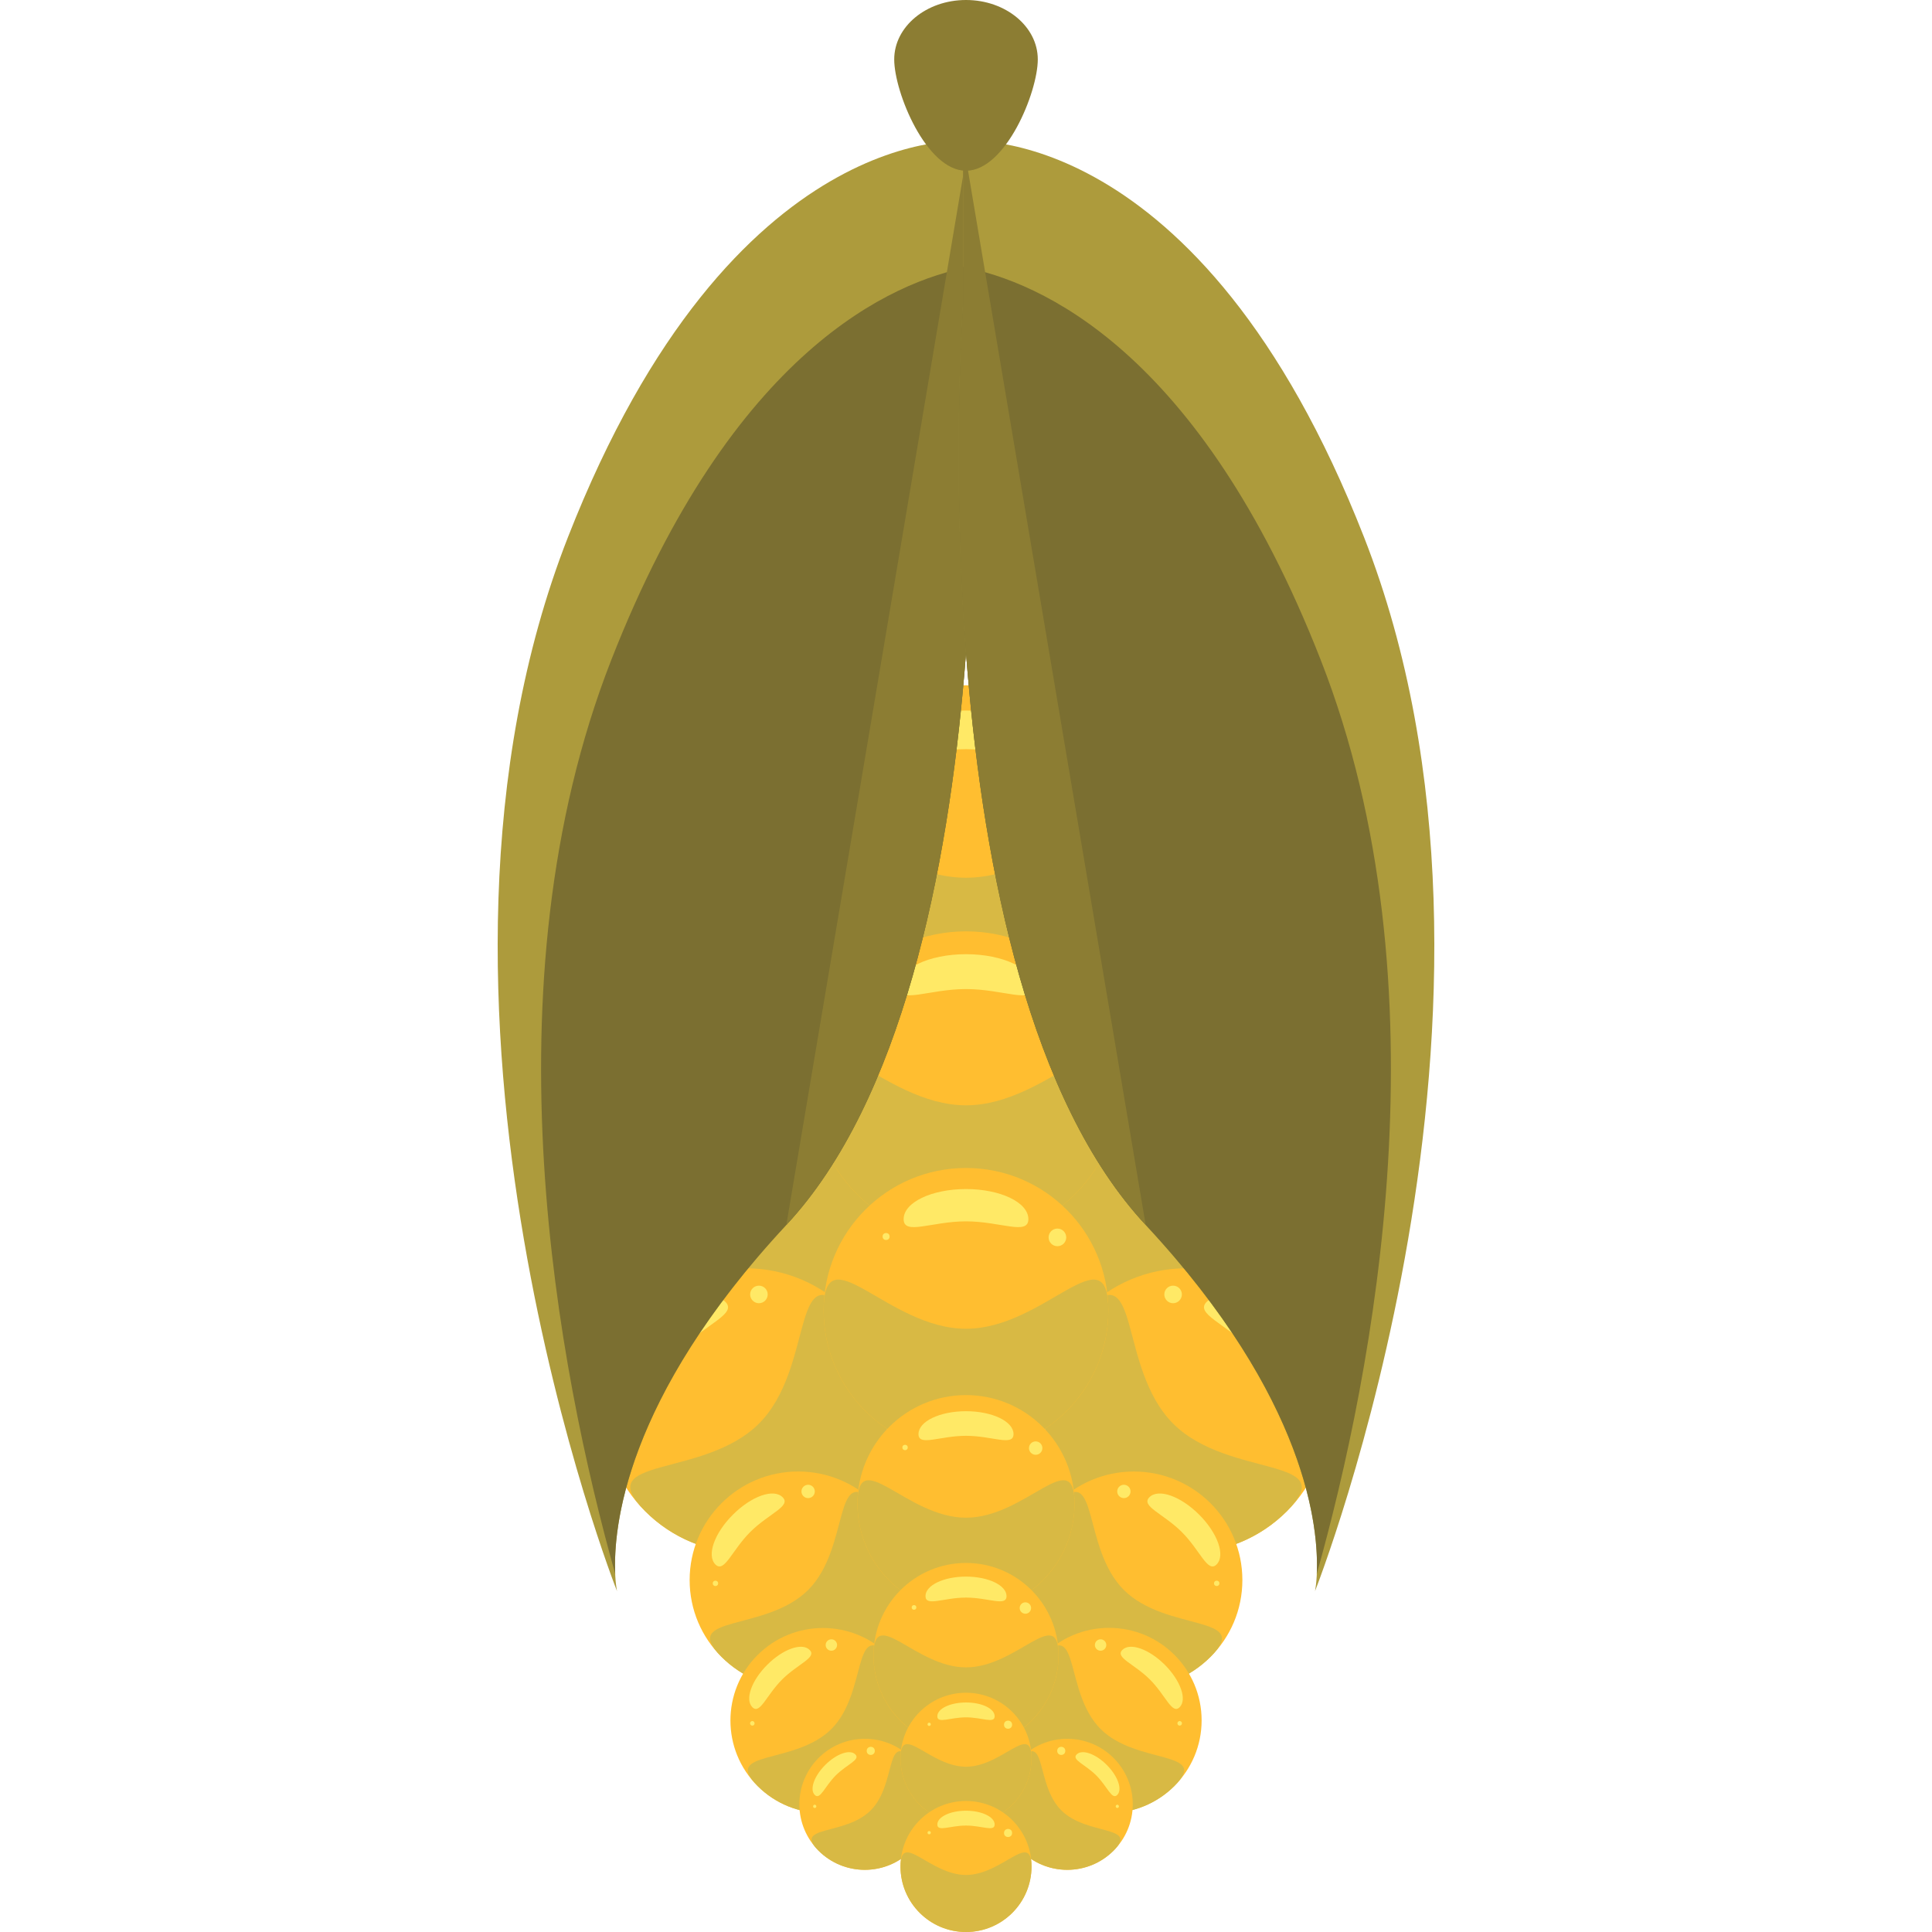 <?xml version="1.0"?>
<svg xmlns="http://www.w3.org/2000/svg" xmlns:xlink="http://www.w3.org/1999/xlink" version="1.1" id="Layer_1" x="0px" y="0px" viewBox="0 0 504.123 504.123" style="enable-background:new 0 0 504.123 504.123;" xml:space="preserve" width="512px" height="512px" class=""><g><circle style="fill:#FFBE30" cx="183.313" cy="254.535" r="44.449" data-original="#FFB92C" class="active-path" data-old_color="#FDBD30"/><path style="fill:#D8B944" d="M214.75,223.106c17.361,17.361,17.361,45.505,0.008,62.874  c-17.361,17.353-45.505,17.353-62.874-0.016c-17.361-17.353,18.156-9.988,35.525-27.357  C204.762,241.254,197.397,205.745,214.75,223.106z" data-original="#FF912E" class="" data-old_color="#D8B943"/><g>
	<path style="fill:#FFE966;" d="M176.949,220.633c3.663,3.663-5.679,6.656-13.288,14.257c-7.609,7.609-10.61,16.943-14.265,13.288   c-3.663-3.679-0.465-12.808,7.129-20.409C164.141,220.16,173.27,216.962,176.949,220.633z" data-original="#FFE966"/>
	<circle style="fill:#FFE966;" cx="187.393" cy="218.27" r="2.741" data-original="#FFE966"/>
	<circle style="fill:#FFE966;" cx="149.364" cy="255.898" r="1.095" data-original="#FFE966"/>
</g><circle style="fill:#FFBE30" cx="320.829" cy="254.535" r="44.457" data-original="#FFB92C" class="active-path" data-old_color="#FDBD30"/><path style="fill:#D8B944" d="M289.368,223.106c-17.361,17.361-17.361,45.505,0,62.874c17.361,17.353,45.505,17.353,62.874-0.016  c17.361-17.353-18.156-9.988-35.525-27.357C299.372,241.254,306.729,205.745,289.368,223.106z" data-original="#FF912E" class="" data-old_color="#D8B943"/><g>
	<path style="fill:#FFE966;" d="M327.185,220.633c-3.663,3.663,5.671,6.656,13.28,14.257c7.609,7.609,10.618,16.943,14.265,13.288   c3.663-3.679,0.473-12.808-7.129-20.409C339.985,220.16,330.864,216.962,327.185,220.633z" data-original="#FFE966"/>
	<circle style="fill:#FFE966;" cx="316.733" cy="218.27" r="2.733" data-original="#FFE966"/>
	<circle style="fill:#FFE966;" cx="354.754" cy="255.898" r="1.095" data-original="#FFE966"/>
</g><circle style="fill:#FFBE30" cx="252.063" cy="223.264" r="44.457" data-original="#FFB92C" class="active-path" data-old_color="#FDBD30"/><path style="fill:#D8B944" d="M296.52,223.264c0,24.552-19.897,44.449-44.457,44.449c-24.56,0-44.457-19.889-44.457-44.449  s19.897,5.766,44.457,5.766C276.623,229.029,296.52,198.703,296.52,223.264z" data-original="#FF912E" class="" data-old_color="#D8B943"/><g>
	<path style="fill:#FFE966;" d="M271.543,194.765c0,5.175-8.72,0.717-19.48,0.717c-10.76,0-19.472,4.458-19.472-0.717   c0-5.183,8.712-9.374,19.472-9.374C262.823,185.391,271.543,189.574,271.543,194.765z" data-original="#FFE966"/>
	<circle style="fill:#FFE966;" cx="280.577" cy="200.491" r="2.741" data-original="#FFE966"/>
	<circle style="fill:#FFE966;" cx="227.101" cy="200.208" r="1.103" data-original="#FFE966"/>
</g><circle style="fill:#FFBE30" cx="189.914" cy="311.454" r="40.196" data-original="#FFB92C" class="active-path" data-old_color="#FDBD30"/><path style="fill:#D8B944" d="M218.342,283.065c15.691,15.707,15.691,41.157,0,56.863c-15.707,15.675-41.149,15.675-56.848-0.016  c-15.707-15.691,16.408-9.027,32.114-24.726C209.291,299.481,202.635,267.351,218.342,283.065z" data-original="#FF912E" class="" data-old_color="#D8B943"/><g>
	<path style="fill:#FFE966;" d="M184.14,280.812c3.308,3.308-5.12,6.049-11.997,12.91c-6.861,6.877-9.602,15.305-12.895,11.997   c-3.308-3.308-0.425-11.571,6.451-18.432C172.569,280.418,180.816,277.504,184.14,280.812z" data-original="#FFE966"/>
	<path style="fill:#FFE966;" d="M195.341,276.921c0.992,0.969,0.992,2.536,0.024,3.505c-0.985,0.969-2.56,0.969-3.529,0   c-0.953-0.953-0.953-2.536,0-3.505C192.805,275.968,194.38,275.968,195.341,276.921z" data-original="#FFE966"/>
	<path style="fill:#FFE966;" d="M159.919,312.013c0.378,0.386,0.378,1.016,0,1.418c-0.394,0.37-1.04,0.37-1.402,0   c-0.386-0.402-0.386-1.032,0-1.418C158.879,311.627,159.525,311.627,159.919,312.013z" data-original="#FFE966"/>
</g><circle style="fill:#FFBE30" cx="314.212" cy="311.454" r="40.196" data-original="#FFB92C" class="active-path" data-old_color="#FDBD30"/><path style="fill:#D8B944" d="M285.792,283.065c-15.699,15.707-15.699,41.157,0,56.863c15.699,15.675,41.149,15.675,56.84-0.016  c15.707-15.691-16.4-9.027-32.106-24.726C294.835,299.481,301.491,267.351,285.792,283.065z" data-original="#FF912E" class="" data-old_color="#D8B943"/><g>
	<path style="fill:#FFE966;" d="M319.986,280.812c-3.308,3.308,5.128,6.049,11.997,12.91c6.869,6.877,9.594,15.305,12.902,11.997   c3.316-3.308,0.41-11.571-6.459-18.432C331.565,280.418,323.302,277.504,319.986,280.812z" data-original="#FFE966"/>
	<circle style="fill:#FFE966;" cx="310.533" cy="278.678" r="2.481" data-original="#FFE966"/>
	<circle style="fill:#FFE966;" cx="344.932" cy="312.714" r="1" data-original="#FFE966"/>
</g><path style="fill:#FFBE30" d="M292.267,283.199c0,22.213-18.007,40.212-40.204,40.212s-40.204-17.999-40.204-40.212  c0-22.181,18.007-40.18,40.204-40.18S292.267,261.018,292.267,283.199z" data-original="#FFB92C" class="active-path" data-old_color="#FDBD30"/><path style="fill:#D8B944" d="M292.267,283.199c0,22.213-18.007,40.212-40.204,40.212s-40.204-17.999-40.204-40.212  c0-22.181,18.007,5.215,40.204,5.215S292.267,261.018,292.267,283.199z" data-original="#FF912E" class="" data-old_color="#D8B943"/><g>
	<path style="fill:#FFE966;" d="M269.676,257.465c0,4.663-7.893,0.614-17.613,0.614s-17.605,4.049-17.605-0.614   c0-4.71,7.885-8.483,17.605-8.483S269.676,252.755,269.676,257.465z" data-original="#FFE966"/>
	<circle style="fill:#FFE966;" cx="277.868" cy="262.617" r="2.481" data-original="#FFE966"/>
	<circle style="fill:#FFE966;" cx="229.496" cy="262.372" r="0.992" data-original="#FFE966"/>
</g><circle style="fill:#FFBE30" cx="194.64" cy="368.089" r="37.148" data-original="#FFB92C" class="active-path" data-old_color="#FDBD30"/><path style="fill:#D8B944" d="M220.894,341.788c14.494,14.509,14.494,38.03,0,52.539c-14.517,14.509-38.03,14.509-52.539,0  c-14.525-14.509,15.155-8.365,29.68-22.859C212.537,356.951,206.377,327.263,220.894,341.788z" data-original="#FF912E" class="" data-old_color="#D8B943"/><g>
	<path style="fill:#FFE966;" d="M189.292,339.708c3.048,3.064-4.758,5.585-11.091,11.926c-6.365,6.357-8.862,14.139-11.926,11.091   c-3.064-3.08-0.394-10.705,5.955-17.046C178.603,339.322,186.228,336.644,189.292,339.708z" data-original="#FFE966"/>
	<circle style="fill:#FFE966;" cx="198.027" cy="337.762" r="2.292" data-original="#FFE966"/>
	<circle style="fill:#FFE966;" cx="166.26" cy="369.191" r="0.922" data-original="#FFE966"/>
</g><circle style="fill:#FFBE30" cx="309.509" cy="368.089" r="37.148" data-original="#FFB92C" class="active-path" data-old_color="#FDBD30"/><path style="fill:#D8B944" d="M283.248,341.788c-14.517,14.509-14.517,38.03-0.016,52.539c14.509,14.509,38.03,14.509,52.547,0  s-15.163-8.365-29.672-22.859C291.597,356.951,297.741,327.263,283.248,341.788z" data-original="#FF912E" class="" data-old_color="#D8B943"/><g>
	<path style="fill:#FFE966;" d="M314.842,339.708c-3.056,3.064,4.75,5.585,11.091,11.926c6.349,6.357,8.854,14.139,11.926,11.091   c3.064-3.08,0.386-10.705-5.971-17.046C325.539,339.322,317.898,336.644,314.842,339.708z" data-original="#FFE966"/>
	<circle style="fill:#FFE966;" cx="306.099" cy="337.762" r="2.292" data-original="#FFE966"/>
	<circle style="fill:#FFE966;" cx="337.921" cy="369.191" r="0.929" data-original="#FFE966"/>
</g><path style="fill:#FFBE30" d="M289.203,341.921c0,20.512-16.612,37.124-37.14,37.124c-20.512,0-37.148-16.612-37.148-37.124  c0-20.535,16.628-37.155,37.148-37.155C272.582,304.766,289.203,321.386,289.203,341.921z" data-original="#FFB92C" class="active-path" data-old_color="#FDBD30"/><path style="fill:#D8B944" d="M289.203,341.921c0,20.512-16.612,37.124-37.14,37.124c-20.512,0-37.148-16.612-37.148-37.124  c0-20.535,16.628,4.797,37.148,4.797C272.582,346.726,289.203,321.386,289.203,341.921z" data-original="#FF912E" class="" data-old_color="#D8B943"/><g>
	<path style="fill:#FFE966;" d="M268.337,318.11c0,4.324-7.286,0.583-16.274,0.583s-16.274,3.742-16.274-0.583   c0-4.356,7.286-7.845,16.274-7.845C261.051,310.264,268.337,313.754,268.337,318.11z" data-original="#FFE966"/>
	<circle style="fill:#FFE966;" cx="275.914" cy="322.875" r="2.3" data-original="#FFE966"/>
	<circle style="fill:#FFE966;" cx="231.213" cy="322.647" r="0.914" data-original="#FFE966"/>
</g><circle style="fill:#FFBE30" cx="208.275" cy="412.286" r="28.325" data-original="#FFB92C" class="active-path" data-old_color="#FDBD30"/><path style="fill:#D8B944" d="M228.306,392.263c11.043,11.059,11.043,28.987,0,40.046c-11.067,11.059-29.003,11.059-40.062,0  c-11.059-11.059,11.555-6.372,22.63-17.432C221.942,403.834,217.239,381.188,228.306,392.263z" data-original="#FF912E" class="" data-old_color="#D8B943"/><g>
	<path style="fill:#FFE966;" d="M204.211,390.68c2.339,2.324-3.615,4.246-8.452,9.074c-4.844,4.844-6.743,10.799-9.09,8.46   c-2.324-2.339-0.291-8.137,4.569-12.981C196.066,390.388,201.871,388.324,204.211,390.68z" data-original="#FFE966"/>
	<circle style="fill:#FFE966;" cx="210.867" cy="389.167" r="1.741" data-original="#FFE966"/>
	<circle style="fill:#FFE966;" cx="186.685" cy="413.152" r="0.701" data-original="#FFE966"/>
</g><circle style="fill:#FFBE30" cx="295.859" cy="412.286" r="28.318" data-original="#FFB92C" class="active-path" data-old_color="#FDBD30"/><path style="fill:#D8B944" d="M275.843,392.263c-11.067,11.059-11.067,28.987-0.024,40.046c11.059,11.059,29.003,11.059,40.062,0  c11.059-11.059-11.563-6.372-22.623-17.432C282.184,403.834,286.879,381.188,275.843,392.263z" data-original="#FF912E" class="" data-old_color="#D8B943"/><g>
	<path style="fill:#FFE966;" d="M299.915,390.68c-2.332,2.324,3.608,4.246,8.452,9.074c4.852,4.844,6.743,10.799,9.09,8.46   c2.332-2.339,0.291-8.137-4.545-12.981C308.076,390.388,302.255,388.324,299.915,390.68z" data-original="#FFE966"/>
	<circle style="fill:#FFE966;" cx="293.259" cy="389.167" r="1.741" data-original="#FFE966"/>
	<circle style="fill:#FFE966;" cx="317.481" cy="413.152" r="0.701" data-original="#FFE966"/>
</g><circle style="fill:#FFBE30" cx="252.063" cy="392.35" r="28.325" data-original="#FFB92C" class="active-path" data-old_color="#FDBD30"/><path style="fill:#D8B944" d="M280.388,392.357c0,15.644-12.674,28.31-28.325,28.31c-15.636,0-28.325-12.658-28.325-28.31  c0-15.628,12.682,3.663,28.325,3.663C267.707,396.012,280.388,376.722,280.388,392.357z" data-original="#FF912E" class="" data-old_color="#D8B943"/><g>
	<path style="fill:#FFE966;" d="M264.461,374.201c0,3.293-5.553,0.449-12.398,0.449c-6.853,0-12.398,2.844-12.398-0.449   c0-3.308,5.545-5.971,12.398-5.971C258.908,368.23,264.461,370.893,264.461,374.201z" data-original="#FFE966"/>
	<circle style="fill:#FFE966;" cx="270.243" cy="377.856" r="1.749" data-original="#FFE966"/>
	<circle style="fill:#FFE966;" cx="236.16" cy="377.698" r="0.701" data-original="#FFE966"/>
</g><path style="fill:#FFBE30" d="M231.819,431.86c9.405,9.429,9.405,24.726,0,34.154c-9.437,9.429-24.726,9.429-34.154,0  c-9.429-9.429-9.429-24.726,0-34.154C207.094,422.447,222.375,422.447,231.819,431.86z" data-original="#FFB92C" class="active-path" data-old_color="#FDBD30"/><path style="fill:#D8B944" d="M231.819,431.86c9.405,9.429,9.405,24.726,0,34.154c-9.437,9.429-24.726,9.429-34.154,0  c-9.429-9.429,9.854-5.427,19.283-14.864C226.376,441.714,222.375,422.447,231.819,431.86z" data-original="#FF912E" class="" data-old_color="#D8B943"/><g>
	<path style="fill:#FFE966;" d="M211.261,430.521c1.993,1.985-3.08,3.616-7.199,7.735c-4.128,4.135-5.75,9.2-7.743,7.215   c-1.993-1.985-0.252-6.955,3.883-11.075C204.329,430.277,209.268,428.52,211.261,430.521z" data-original="#FFE966"/>
	<circle style="fill:#FFE966;" cx="216.932" cy="429.237" r="1.489" data-original="#FFE966"/>
	<path style="fill:#FFE966;" d="M196.735,449.26c0.205,0.213,0.205,0.614,0,0.843c-0.244,0.228-0.63,0.228-0.851-0.016   c-0.228-0.213-0.228-0.614,0-0.827C196.105,449.016,196.483,449.016,196.735,449.26z" data-original="#FFE966"/>
</g><circle style="fill:#FFBE30" cx="289.4" cy="448.906" r="24.143" data-original="#FFB92C" class="active-path" data-old_color="#FDBD30"/><path style="fill:#D8B944" d="M272.322,431.86c-9.421,9.429-9.421,24.726-0.016,34.154c9.429,9.429,24.726,9.429,34.154,0  c9.429-9.429-9.862-5.427-19.283-14.864C277.75,441.722,281.743,422.447,272.322,431.86z" data-original="#FF912E" class="" data-old_color="#D8B943"/><g>
	<path style="fill:#FFE966;" d="M292.858,430.521c-1.985,1.985,3.088,3.616,7.207,7.735c4.12,4.135,5.75,9.2,7.743,7.215   c1.993-1.985,0.252-6.955-3.875-11.075S294.85,428.52,292.858,430.521z" data-original="#FFE966"/>
	<circle style="fill:#FFE966;" cx="287.178" cy="429.237" r="1.489" data-original="#FFE966"/>
	<path style="fill:#FFE966;" d="M307.398,449.26c-0.221,0.213-0.221,0.614,0,0.843c0.244,0.228,0.614,0.228,0.851-0.016   c0.221-0.213,0.221-0.614,0-0.827C308.021,449.016,307.65,449.016,307.398,449.26z" data-original="#FFE966"/>
</g><circle style="fill:#FFBE30" cx="252.063" cy="431.97" r="24.143" data-original="#FFB92C" class="active-path" data-old_color="#FDBD30"/><path style="fill:#D8B944" d="M276.206,431.955c0,13.336-10.815,24.119-24.143,24.119s-24.143-10.784-24.143-24.119  s10.815,3.119,24.143,3.119C265.391,435.074,276.206,418.619,276.206,431.955z" data-original="#FF912E" class="" data-old_color="#D8B943"/><g>
	<path style="fill:#FFE966;" d="M262.634,416.477c0,2.812-4.734,0.386-10.571,0.386c-5.837,0-10.571,2.434-10.571-0.386   s4.734-5.089,10.571-5.089C257.9,411.388,262.634,413.664,262.634,416.477z" data-original="#FFE966"/>
	<circle style="fill:#FFE966;" cx="267.557" cy="419.588" r="1.489" data-original="#FFE966"/>
	<circle style="fill:#FFE966;" cx="238.499" cy="419.43" r="0.607" data-original="#FFE966"/>
</g><circle style="fill:#FFBE30" cx="225.675" cy="470.804" r="17.093" data-original="#FFB92C" class="active-path" data-old_color="#FDBD30"/><path style="fill:#D8B944" d="M237.727,458.736c6.68,6.68,6.68,17.495,0,24.166c-6.68,6.664-17.503,6.664-24.166,0  c-6.68-6.68,6.979-3.844,13.643-10.524C233.875,465.707,231.047,452.064,237.727,458.736z" data-original="#FF912E" class="" data-old_color="#D8B943"/><g>
	<path style="fill:#FFE966;" d="M223.186,457.783c1.41,1.402-2.182,2.568-5.104,5.474c-2.922,2.922-4.072,6.506-5.482,5.104   c-1.402-1.418-0.173-4.923,2.749-7.845C218.279,457.602,221.768,456.373,223.186,457.783z" data-original="#FFE966"/>
	<circle style="fill:#FFE966;" cx="227.211" cy="456.862" r="1.055" data-original="#FFE966"/>
	<path style="fill:#FFE966;" d="M212.891,471.048c0.158,0.158,0.158,0.433,0,0.599c-0.165,0.158-0.449,0.158-0.614-0.016   c-0.15-0.158-0.15-0.433,0-0.583C212.45,470.859,212.726,470.859,212.891,471.048z" data-original="#FFE966"/>
</g><circle style="fill:#FFBE30" cx="278.482" cy="470.804" r="17.093" data-original="#FFB92C" class="active-path" data-old_color="#FDBD30"/><path style="fill:#D8B944" d="M266.399,458.736c-6.672,6.68-6.672,17.495,0,24.166c6.68,6.664,17.503,6.664,24.166,0  c6.68-6.68-6.987-3.844-13.643-10.524C270.251,465.707,273.079,452.064,266.399,458.736z" data-original="#FF912E" class="" data-old_color="#D8B943"/><g>
	<path style="fill:#FFE966;" d="M280.94,457.783c-1.402,1.402,2.182,2.568,5.104,5.474c2.922,2.922,4.072,6.506,5.482,5.104   c1.402-1.418,0.173-4.923-2.749-7.845C285.855,457.602,282.358,456.373,280.94,457.783z" data-original="#FFE966"/>
	<circle style="fill:#FFE966;" cx="276.915" cy="456.862" r="1.055" data-original="#FFE966"/>
	<path style="fill:#FFE966;" d="M291.251,471.048c-0.165,0.158-0.165,0.433,0,0.599c0.165,0.158,0.433,0.158,0.591-0.016   c0.165-0.158,0.165-0.433,0-0.583C291.676,470.859,291.408,470.859,291.251,471.048z" data-original="#FFE966"/>
</g><circle style="fill:#FFBE30" cx="252.063" cy="458.784" r="17.093" data-original="#FFB92C" class="active-path" data-old_color="#FDBD30"/><path style="fill:#D8B944" d="M269.156,458.784c0,9.444-7.656,17.093-17.093,17.093s-17.093-7.648-17.093-17.093  c0-9.429,7.656,2.213,17.093,2.213C261.5,460.997,269.156,449.355,269.156,458.784z" data-original="#FF912E" class="" data-old_color="#D8B943"/><g>
	<path style="fill:#FFE966;" d="M259.538,447.835c0,2.001-3.34,0.276-7.475,0.276c-4.128,0-7.483,1.725-7.483-0.276   c0-2.001,3.356-3.6,7.483-3.6C256.198,444.227,259.538,445.834,259.538,447.835z" data-original="#FFE966"/>
	<circle style="fill:#FFE966;" cx="263.036" cy="450.032" r="1.055" data-original="#FFE966"/>
	<circle style="fill:#FFE966;" cx="242.453" cy="449.93" r="0.425" data-original="#FFE966"/>
</g><circle style="fill:#FFBE30" cx="252.063" cy="487.03" r="17.093" data-original="#FFB92C" class="active-path" data-old_color="#FDBD30"/><path style="fill:#D8B944" d="M269.156,487.03c0,9.444-7.656,17.093-17.093,17.093s-17.093-7.648-17.093-17.093  c0-9.429,7.656,2.213,17.093,2.213C261.5,489.244,269.156,477.601,269.156,487.03z" data-original="#FF912E" class="" data-old_color="#D8B943"/><g>
	<path style="fill:#FFE966;" d="M259.538,476.073c0,1.985-3.34,0.276-7.475,0.276c-4.128,0-7.483,1.709-7.483-0.276   c0-1.985,3.356-3.6,7.483-3.6C256.198,472.474,259.538,474.096,259.538,476.073z" data-original="#FFE966"/>
	<circle style="fill:#FFE966;" cx="263.036" cy="478.287" r="1.055" data-original="#FFE966"/>
	<circle style="fill:#FFE966;" cx="242.453" cy="478.208" r="0.425" data-original="#FFE966"/>
</g><path style="fill:#AD9B3C" d="M252.835,79.415c0,0,12.8,175.246-47.655,240.215c-52.894,56.832-44.174,95.571-44.174,95.571  s-60.558-153.167-12.792-275.078C191.23,30.35,252.835,36.801,252.835,36.801V79.415z" data-original="#68AD27" class="" data-old_color="#AC9A3B"/><path style="fill:#7B6F31" d="M252.835,79.415v-9.744c-19.787,3.749-61.574,21.488-93.286,102.416  c-33.438,85.315-13.808,185.887,0.985,238.608c-0.544-11.689,2.284-45.552,44.646-91.065  C265.635,254.661,252.835,79.415,252.835,79.415z" data-original="#559B0B" class="" data-old_color="#7C7031"/><path style="fill:#8C7D33" d="M252.835,36.801v42.614c0,0,12.8,175.246-47.655,240.215" data-original="#447A0B" class="" data-old_color="#447A0B"/><path style="fill:#AD9B3C" d="M251.291,79.415c0,0-12.8,175.246,47.655,240.215c52.886,56.832,44.174,95.571,44.174,95.571  s60.558-153.167,12.784-275.078c-43-109.773-104.613-103.322-104.613-103.322V79.415z" data-original="#68AD27" class="" data-old_color="#AC9A3B"/><path style="fill:#7B6F31" d="M251.291,79.415v-9.744c19.787,3.749,61.566,21.488,93.286,102.416  c33.438,85.315,13.808,185.887-0.992,238.608c0.551-11.689-2.276-45.552-44.639-91.065  C238.491,254.661,251.291,79.415,251.291,79.415z" data-original="#559B0B" class="" data-old_color="#7C7031"/><g>
	<path style="fill:#8C7D33" d="M251.291,36.801v42.614c0,0-12.8,175.246,47.655,240.215" data-original="#447A0B" class="" data-old_color="#447A0B"/>
	<path style="fill:#8C7D33" d="M270.794,15.502c0,8.554-8.381,29.05-18.731,29.05c-10.35,0-18.731-20.504-18.731-29.05   C233.332,6.94,241.705,0,252.063,0C262.405,0,270.794,6.94,270.794,15.502z" data-original="#447A0B" class="" data-old_color="#447A0B"/>
</g></g> </svg>

